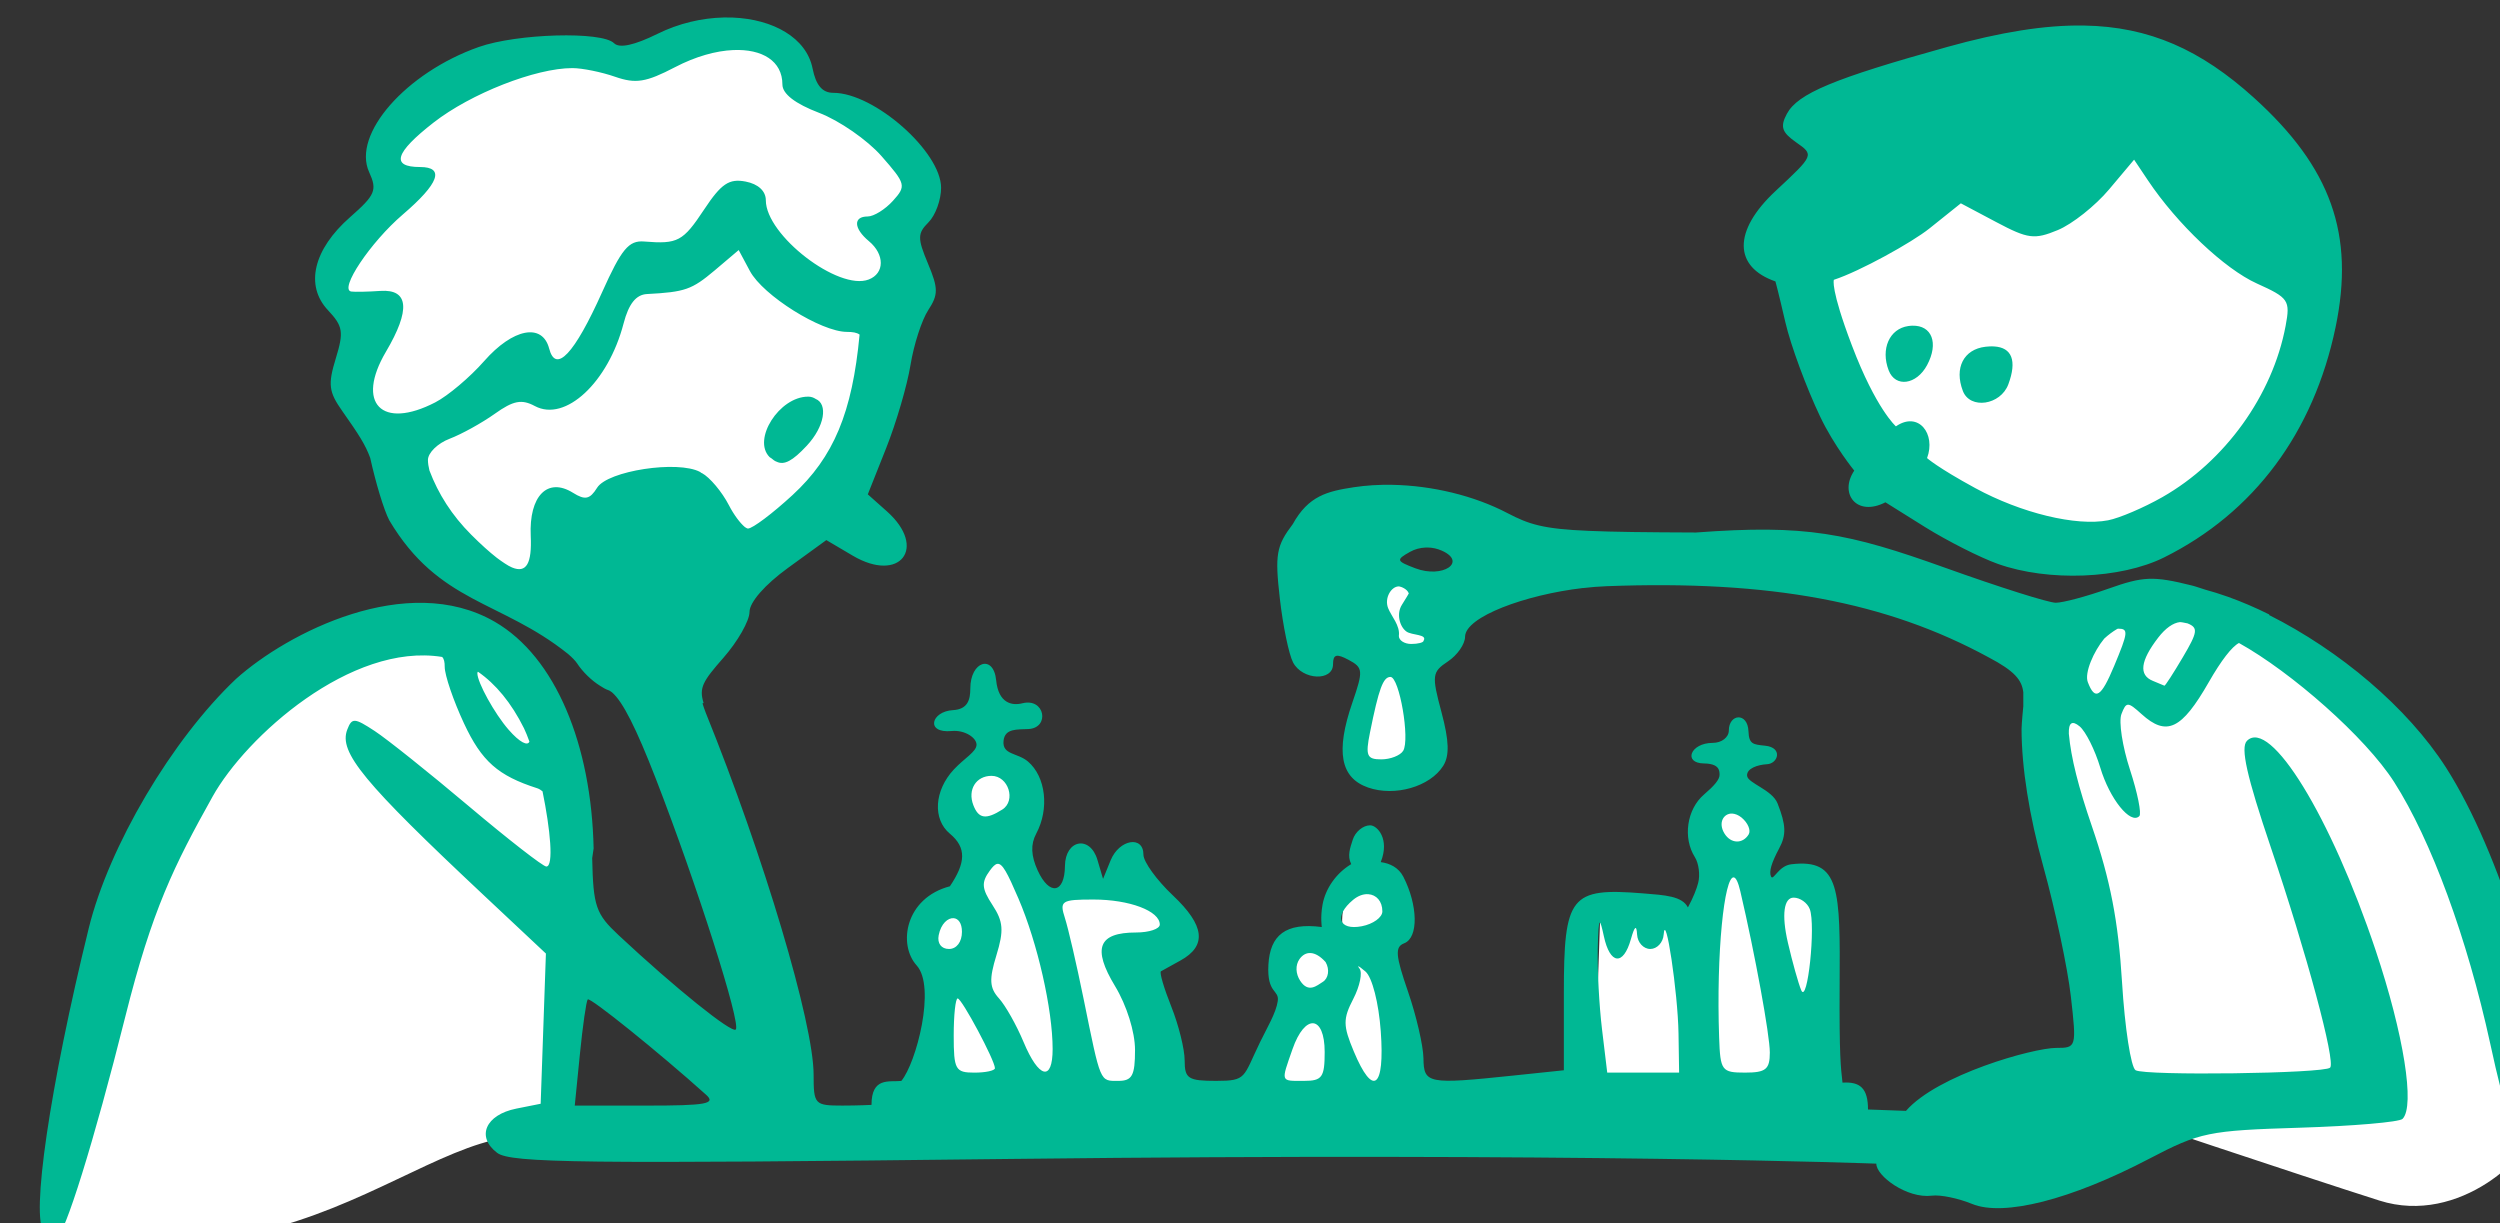 <?xml version="1.0" ?><svg height="149.171mm" viewBox="0 0 304.841 149.171" width="304.841mm" xmlns="http://www.w3.org/2000/svg">
    <rect x="0" y="0" width="304.841" height="149.171" fill="#333333" stroke="none"/>
    <path d="m 11969.293,5113.99 c -18.767,0.156 -48.395,12.533 -48.395,12.533 0,0 -29.014,-7.043 -42.138,-4.197 -13.123,2.846 -47.669,15.368 -68.699,34.365 -21.029,18.997 0.71,27.676 0.71,27.676 0,0 -21.187,18.926 -30.99,37.353 -9.803,18.428 16.444,22.625 16.444,22.625 0,0 -1.265,9.037 -6.166,23.693 -4.902,14.657 4.979,21.273 15.81,29.811 l 12.285,9.9 c 3.992,32.733 24.199,55.068 44.475,57.725 0,0 35.354,8.965 61.955,10.076 26.602,1.111 74.662,-28.663 93.742,-49.711 12.449,-13.732 25.448,-52.618 19.901,-87.531 0.748,-12.038 2.223,-30.818 4.263,-32.17 3.003,-1.992 9.092,-27.107 3.321,-38.633 -5.771,-11.526 -46.409,-28.033 -46.409,-28.033 0,0 -5.612,-11.171 -17.787,-22.199 -2.663,-2.412 -7.067,-3.327 -12.322,-3.283 z m 591.805,18.605 c -27.312,0.101 -54.721,9.17 -74.608,21.072 -37.436,22.405 -39.465,81.988 -27.664,114.267 11.804,32.28 41.679,59.83 94.606,74.85 47.946,5.476 115.604,-27.819 126.853,-67.484 11.249,-39.665 -12.424,-79.228 -52.349,-117.814 -18.716,-18.087 -42.74,-24.98 -66.838,-24.891 z m -290.024,230.231 c -3.735,0.038 -7.468,0.809 -10.904,1.707 -19.288,18.366 3.031,32.516 3.031,32.516 0,0 -8.63,40.055 -9.959,50.992 -1.327,10.938 19.084,8.103 29.703,4.893 10.619,-3.21 1.534,-48.603 1.534,-48.603 0,0 13.853,-12.917 6.013,-28.521 -5.144,-10.24 -12.289,-13.02 -19.418,-12.982 z m 360.379,9.961 c -17.675,-0.2 -37.738,2.865 -52.422,22.688 -16.782,22.654 -4.704,66.468 -1.662,88.541 3.043,22.073 20.288,122.647 21.486,125.801 0,0 85.937,28.879 123.004,40.662 37.067,11.784 70.812,-21.494 72.01,-34.938 1.199,-13.443 -23.602,-111.444 -43.519,-147.043 -19.917,-35.599 -93.301,-91.138 -111.651,-94.955 -2.292,-0.477 -4.721,-0.728 -7.246,-0.756 z m -806.047,15.346 c -32.919,0.204 -75.448,25.278 -98.367,56.812 -27.162,37.375 -62.741,152.431 -75.525,220.356 0,0 46.567,10.664 94.72,-0.549 48.151,-11.212 83.283,-38.487 113.588,-43.234 23.559,-3.691 26.753,0.971 27.014,3.234 0.227,-3.09 4.685,-64.267 7.385,-131.94 2.771,-69.422 -18.094,-90.694 -51.701,-102.117 -5.253,-1.785 -11.018,-2.6 -17.114,-2.562 z m 264.401,62.428 c -8.152,0.14 -16.855,5.716 -18.893,14.887 -2.508,11.286 12.385,19.891 12.385,19.891 l -8.047,26.385 c 0,0 -16.669,2.679 -20.588,13.26 -3.919,10.581 8.676,22.195 8.676,22.195 0,0 -2.821,31.65 -4.598,54.787 l 108.74,3.01 -16.986,-62.545 c 0,0 23.883,-7.809 23.361,-14.44 -0.523,-6.631 -22.247,-18.34 -37.707,-19.719 -15.459,-1.379 -27.351,7.307 -27.351,7.307 l -13.115,-32.119 c 0,0 8.836,-29.065 -0.411,-32.102 -1.734,-0.57 -3.585,-0.829 -5.466,-0.797 z m 344.742,14.07 c -5.771,0.212 -15.627,5.859 -17.963,11.973 -2.873,7.524 7.059,18.199 7.059,18.199 l -13.327,36.305 -11.338,-14.484 -35.482,-1.412 -3.133,91.893 102.518,6.957 c 0,0 10.243,-48.152 8.361,-72.982 -1.88,-24.83 -1.619,-34.801 -10.084,-37.199 -8.465,-2.398 -17.974,10.629 -17.974,10.629 l -6.166,-15.66 c 0,0 0.941,-6.209 4.546,-12.416 3.606,-6.207 0.207,-17.869 -3.816,-21.02 -0.754,-0.591 -1.869,-0.83 -3.201,-0.781 z m -177.813,38.267 c -3.961,0.053 -7.643,1.886 -9.672,6.846 -5.649,13.805 0.207,22.717 0.207,22.717 0,0 -20.641,-3.434 -24.769,4.514 -4.128,7.947 4.232,22.291 4.232,22.291 l -20.431,44.721 72.478,1.035 -11.758,-70.209 c 0,0 7.473,-17.353 5.801,-22.902 -1.072,-3.555 -9.024,-9.108 -16.086,-9.012 z" fill="#FFFFFF" paint-order="markers stroke fill" transform="translate(18.471,-130.723) translate(-3055.66,-832.101) matrix(0.265,0,0,0.265,-43.974,-388.162)"/>
    <path d="m 11959.959,5106.113 c -9.929,0.229 -20.518,2.631 -30.406,7.523 -10.634,5.257 -17.534,6.749 -19.971,4.311 -5.582,-5.58 -44.612,-4.487 -62.279,1.746 -33.504,11.821 -58.346,40.161 -50.432,57.531 3.807,8.351 2.881,10.541 -8.734,20.742 -16.919,14.852 -20.873,31.466 -10.201,42.824 6.921,7.369 7.342,9.995 3.589,22.234 -3.653,11.899 -3.231,15.348 2.952,24.111 7.757,11.003 10.655,15.54 12.888,21.59 2.526,11.405 6.262,23.908 8.78,28.744 22.826,38.394 51.256,36.688 82.195,61.443 1.926,1.645 3.424,3.165 4.252,4.424 2.605,3.981 6.816,7.992 10.502,10.25 1.407,0.946 2.775,1.712 3.965,2.09 0.515,0.163 1.085,0.623 1.636,1.01 4.879,4.194 11.092,16.477 20.032,39.512 18.929,48.783 39.411,113.026 36.853,115.584 -1.848,1.849 -28.047,-19.243 -53.859,-43.361 -10.489,-9.802 -11.743,-13.239 -12.201,-35.5 l 0.656,-4.457 c -0.989,-47.581 -17.462,-88.121 -45.516,-104.32 -40.243,-23.238 -95.349,5.061 -119.014,26.297 -29.518,27.913 -58.516,77.002 -67.798,114.797 -17.892,72.867 -26.777,133.435 -20.498,139.715 h 0.117 c 1.391,1.391 3.898,2.529 5.568,2.529 3.48,0 17.39,-44.654 31.629,-101.543 12.367,-49.404 22.496,-69.625 40.184,-101.35 15.392,-27.608 63.74,-71.002 105.623,-64.242 0.903,0.893 1.183,2.354 1.183,4.539 0,3.882 4.009,15.594 8.871,26.025 8.126,17.432 15.657,24.091 33.762,29.877 0.946,0.302 1.66,0.849 2.377,1.4 3.568,17.364 5.25,34.6 1.75,34.6 -1.513,0 -17.581,-12.509 -35.707,-27.799 -18.121,-15.29 -37.583,-30.836 -43.25,-34.549 -9.357,-6.136 -10.514,-6.193 -12.65,-0.625 -3.986,10.385 7.41,24.197 63,76.356 l 28.414,26.66 -1.205,34.555 -1.207,34.557 -11.211,2.238 c -14.177,2.835 -18.564,12.983 -8.803,20.354 6.231,4.706 39.689,5.101 237.258,2.789 259.768,-3.041 397.355,2.178 397.355,2.178 -0.193,5.533 14.025,16.207 25.604,14.726 3.877,-0.495 12.167,1.214 18.426,3.799 14.477,5.979 45.5,-1.928 81.507,-20.77 23.318,-12.201 27.211,-13.001 69.295,-14.291 24.523,-0.753 45.803,-2.581 47.285,-4.062 5.829,-5.831 0.558,-38.897 -12.353,-77.494 -20.637,-61.686 -48.553,-107.143 -59.234,-96.459 -3.065,3.063 -0.11,16.283 10.984,49.029 16.465,48.63 29.942,98.688 27.281,101.35 -2.722,2.721 -85.258,3.812 -89.514,1.182 -2.153,-1.33 -4.957,-19.572 -6.234,-40.533 -1.706,-28.011 -5.38,-47.012 -13.859,-71.705 -6.214,-18.099 -9.633,-31.54 -10.617,-42.613 -0.159,-4.991 1.434,-6.304 4.966,-3.371 2.792,2.317 7.07,10.858 9.502,18.98 4.318,14.416 13.932,26.359 17.969,22.32 1.113,-1.112 -0.828,-10.728 -4.305,-21.365 -3.476,-10.637 -5.25,-22.15 -3.929,-25.588 2.22,-5.744 2.907,-5.747 9.257,0 11.534,10.436 18.435,7.157 30.938,-14.697 5.749,-10.049 10.64,-16.331 13.881,-18.012 24.118,13.406 58.155,43.265 71.404,63.975 17.021,26.605 33.632,71.838 44.234,120.436 7.084,32.465 9.358,37.935 15.776,37.935 6.276,0 7.69,-2.997 8.668,-18.377 2.239,-35.158 -20.043,-108.061 -44.842,-146.705 -17.735,-27.641 -48.855,-53.805 -81.383,-70.139 l 0.11,-0.234 c -6.31,-3.152 -12.617,-5.84 -18.836,-8.084 -0.25,-0.11 -0.484,-0.163 -0.721,-0.246 -3.351,-1.19 -6.662,-2.219 -9.939,-3.106 -2.026,-0.602 -4.08,-1.401 -6.084,-1.9 -17.784,-4.434 -22.377,-4.26 -38.442,1.445 -10.034,3.563 -20.94,6.479 -24.24,6.479 -3.301,0 -26.117,-7.212 -50.703,-16.025 -44.986,-16.131 -64.254,-20.069 -114.873,-16.291 -23.163,-0.087 -37.962,-0.263 -49.26,-0.756 -21.096,-0.884 -27.476,-2.946 -37.537,-8.211 -15.338,-8.024 -34.622,-12.627 -52.881,-12.973 -6.088,-0.117 -12.058,0.246 -17.736,1.105 -12.103,1.866 -20.848,3.88 -28.094,16.992 -7.56,9.967 -8.262,13.967 -5.955,34.139 1.42,12.567 4.174,25.831 6.094,29.48 4.312,8.202 18.398,8.827 18.398,0.818 0,-4.535 1.588,-4.974 7.172,-1.984 6.681,3.576 6.796,4.925 1.701,19.715 -7.743,22.476 -5.5,34.563 7.246,39.018 12.301,4.302 28.559,-0.389 34.578,-9.986 2.943,-4.683 2.718,-11.521 -0.797,-24.658 -4.551,-17.011 -4.359,-18.51 2.967,-23.381 4.307,-2.862 7.883,-7.979 7.883,-11.375 0.105,-9.195 27.865,-19.34 54.27,-22.404 v 0.025 c 3.642,-0.425 7.259,-0.722 10.775,-0.856 75.278,-2.868 128.837,7.143 175.84,32.723 11.997,6.291 15.346,10.448 15.98,16.135 v 6.373 c -0.249,2.931 -0.644,6.234 -0.806,10.375 0,17.791 3.522,39.948 10.011,63.387 5.488,19.82 11.189,46.704 12.668,59.742 2.657,23.407 2.573,23.709 -6.681,23.709 -10.616,0 -54.702,12.341 -69.18,28.971 l -17.475,-0.633 c 0,-9.716 -3.575,-12.889 -11.734,-12.352 -0.785,-7.005 -1.516,-12.033 -1.322,-44.791 0.268,-44.066 0.324,-58.385 -22.242,-55.691 -5.991,0.709 -8.276,7.865 -9.321,5.633 -1.043,-2.232 0.25,-6.408 3.719,-12.885 3.355,-6.269 3.223,-10.72 -0.721,-20.754 -2.469,-6.285 -13.664,-9.289 -14.008,-12.668 -0.343,-3.377 4.78,-5.125 9.141,-5.361 5.149,-0.268 7.432,-7.69 -0.838,-8.518 -5.581,-0.559 -7.46,-0.721 -7.674,-6.596 -0.325,-8.951 -9.041,-8.113 -9.041,-0.399 0,3.129 -3.31,5.689 -7.361,5.689 -10.396,0 -13.812,9.361 -4.072,9.469 6.855,0.106 7.172,3.055 7.172,5.229 0,2.173 -2.389,4.983 -7.172,9.078 -7.903,6.766 -9.817,19.932 -4.196,28.805 1.796,2.839 2.482,8.175 1.516,11.863 -0.753,2.888 -2.279,6.772 -4.717,11.274 -2.681,-5.223 -10.48,-5.649 -20.642,-6.467 -33.496,-2.688 -36.444,1.054 -36.446,46.174 v 35.223 l -23.314,2.439 c -39.381,4.116 -41.147,3.771 -41.287,-7.996 -0.11,-5.738 -3.265,-19.528 -7.11,-30.648 -5.757,-16.674 -6.067,-20.567 -1.771,-22.217 6.756,-2.594 6.274,-17.668 -0.346,-30.576 -2.196,-4.288 -6.177,-6.203 -10.427,-6.783 4.267,-10.673 -1.626,-16.932 -4.883,-16.932 -3.261,0 -6.863,2.989 -8.004,6.641 -1.14,3.65 -2.638,7.348 -0.697,11.219 -7.013,4.205 -11.864,11.32 -13.192,18.619 -1.065,5.838 -0.344,10.322 -0.344,10.322 -16.739,-2.174 -23.792,3.836 -24.564,17.242 -0.785,13.63 5.08,11.425 4.295,16.859 -0.785,5.434 -4.956,12.312 -8.135,18.857 -7.92,16.308 -6.014,17.83 -20.17,17.83 -12.944,0 -14.533,-1.031 -14.533,-9.406 0,-5.173 -2.775,-16.341 -6.166,-24.814 -3.382,-8.475 -5.526,-15.767 -4.74,-16.197 0.784,-0.441 4.843,-2.68 9.008,-4.99 12.227,-6.768 11.139,-16.103 -3.475,-29.887 -7.476,-7.052 -13.591,-15.496 -13.594,-18.766 0,-9.018 -11.15,-7.105 -15.101,2.59 l -3.479,8.535 -2.578,-8.719 c -3.414,-11.535 -14.85,-9.385 -14.959,2.812 -0.117,12.658 -7.184,13.78 -12.555,1.994 -3.083,-6.765 -3.285,-12.003 -0.656,-16.92 6.1,-11.399 4.42,-26.135 -3.779,-33.154 -4.82,-4.123 -11.913,-2.988 -11.268,-9.518 0.581,-5.907 6.389,-5.16 11.522,-5.451 9.868,-0.548 7.581,-14.48 -2.877,-11.848 -4.677,1.178 -10.984,0.108 -12.047,-10.639 -1.195,-12.043 -11.883,-8.795 -11.883,3.844 0,5.238 -1.218,9.571 -7.986,9.947 -10.028,0.548 -12.83,10.81 -0.549,9.605 5.849,-0.57 11.399,3.034 11.392,6.291 0,3.258 -5.554,6.164 -10.447,11.418 -9.023,9.685 -9.829,22.888 -1.806,29.545 7.763,6.462 7.246,13.436 0,24.191 -20.498,5.358 -24.049,26.747 -15.282,36.434 8.923,9.859 -0.152,44.811 -7.07,53.131 -5.623,0.57 -13.723,-1.87 -13.723,11.024 0,0 -6.046,0.32 -13.345,0.32 -12.814,0 -13.291,-0.495 -13.291,-14.225 0,-23.678 -22.937,-100.589 -49.639,-166.547 -0.71,-1.74 -1.033,-2.946 -1.481,-4.301 l 0.495,-0.17 c -2.185,-7.047 -0.325,-10.037 9.052,-20.715 6.643,-7.567 12.08,-17.095 12.08,-21.176 0,-4.464 7.036,-12.527 17.676,-20.248 l 17.672,-12.824 12.164,7.174 c 21.741,12.826 34.482,-3.67 15.734,-20.369 l -8.816,-7.852 8.445,-21.26 c 4.645,-11.691 9.687,-28.897 11.198,-38.238 1.51,-9.343 5.179,-20.706 8.154,-25.248 4.689,-7.162 4.676,-10.007 -0.117,-21.453 -4.879,-11.662 -4.841,-13.873 0.261,-18.986 3.184,-3.184 5.784,-10.321 5.784,-15.857 0,-16.625 -30.735,-43.713 -49.598,-43.713 -5.052,0 -7.993,-3.454 -9.543,-11.219 -2.833,-14.156 -18.205,-22.66 -36.699,-23.41 l -0.05,-0.01 c -1.388,-0.055 -2.793,-0.066 -4.211,-0.033 z m 625.965,3.695 c -18.091,-0.296 -38.523,3.078 -62.863,9.846 -52.24,14.525 -68.83,21.443 -73.829,30.783 -3.177,5.934 -2.338,8.489 4.317,13.15 8.241,5.772 8.216,5.838 -9.467,22.305 -19.949,18.576 -19.2,35.058 -0.109,41.656 0,0 1.359,4.879 4.574,18.809 2.43,10.522 9.66,30.11 16.06,43.523 6.403,13.412 15.633,24.73 15.633,24.73 -7.063,10.46 1.011,21.436 14.348,14.576 0,0 3.853,2.464 18.285,11.435 10.329,6.422 25.372,14.03 33.432,16.902 23.193,8.268 56.518,6.973 76.507,-2.975 41.326,-20.562 68.787,-57.425 78.895,-105.893 8.904,-42.711 -2.047,-73.505 -37.555,-105.611 -24.396,-22.062 -48.054,-32.74 -78.22,-33.238 z m -621.492,11.285 h 0.05 c 13.212,-0.57 22.565,4.999 22.565,15.836 0,4.325 5.83,8.833 16.89,13.057 9.292,3.548 22.199,12.493 28.682,19.877 11.234,12.793 11.481,13.76 5.277,20.613 -3.576,3.956 -8.804,7.195 -11.611,7.195 -6.76,0 -6.474,5.513 0.59,11.379 7.288,6.08 7.248,14.796 -0.117,17.621 -13.92,5.343 -47.338,-20.385 -47.338,-36.44 0,-4.271 -3.517,-7.522 -9.34,-8.635 -7.57,-1.447 -11.19,0.99 -19.027,12.83 -9.773,14.767 -12.122,16.02 -27.621,14.762 -7.089,-0.581 -10.427,3.449 -19.331,23.293 -12.791,28.512 -21.339,37.605 -24.386,25.955 -3.118,-11.919 -16.69,-9.284 -29.936,5.807 -6.506,7.408 -16.62,15.939 -22.467,18.963 -24.682,12.762 -36.694,0.431 -22.691,-23.303 11.391,-19.308 10.529,-28.843 -2.539,-27.982 -5.738,0.398 -11.764,0.515 -13.383,0.289 -5.852,-0.796 8.784,-22.695 23.705,-35.471 16.651,-14.251 19.405,-21.826 7.92,-21.826 -13.602,0 -11.608,-6.575 6.221,-20.465 17.143,-13.355 46.956,-25.053 63.846,-25.053 4.525,0 13.377,1.794 19.673,3.988 9.503,3.312 14.206,2.556 27.606,-4.428 9.522,-4.964 18.829,-7.518 26.758,-7.863 z m 644.576,50.435 6.344,9.484 c 13.475,20.149 35.289,40.795 50.175,47.508 14.617,6.592 15.4,7.75 13.202,19.48 -5.995,31.959 -27.891,62.388 -56.715,78.807 -8.521,4.854 -19.756,9.652 -24.969,10.662 -14.64,2.833 -39.983,-3.309 -61.117,-14.812 -17.462,-9.505 -22.182,-13.809 -22.182,-13.809 4.156,-11.139 -3.949,-21.76 -14.336,-14.607 0,0 -9.148,-8.004 -20.222,-37.15 -10.026,-26.386 -8.331,-30.281 -8.331,-30.281 11.972,-3.901 35.977,-17.22 43.946,-23.6 l 14.486,-11.596 16.299,8.646 c 14.619,7.756 17.537,8.131 28.342,3.656 6.625,-2.745 17.228,-11.157 23.564,-18.693 z m -642.078,41.59 5.17,9.656 c 6.011,11.234 32.75,28 44.66,28 2.605,0 4.52,0.303 5.801,1.244 -3.369,35.923 -11.896,56.364 -30.862,73.844 -9.186,8.468 -18.401,15.398 -20.48,15.398 -0.387,0 -0.914,-0.334 -1.428,-0.668 -2.208,-1.831 -5.058,-5.614 -7.357,-10.057 -3.203,-6.197 -8.81,-12.86 -12.452,-14.809 h -0.15 c -0.215,-0.14 -0.464,-0.397 -0.668,-0.504 -10.236,-5.479 -42.502,-0.539 -47.367,7.25 -3.353,5.367 -5.524,5.826 -11.098,2.346 -11.726,-7.328 -20.307,1.423 -19.457,19.854 0.581,12.538 -1.916,17.297 -8.619,14.496 -0.516,-0.246 -1.011,-0.462 -1.588,-0.785 -0.559,-0.302 -1.174,-0.72 -1.777,-1.1 -1.149,-0.753 -2.353,-1.589 -3.684,-2.607 -3.331,-2.61 -7.142,-6.011 -11.719,-10.59 -8.905,-8.902 -15.166,-18.786 -19.226,-29.549 -0.419,-1.714 -0.688,-3.357 -0.688,-4.834 0,-3.285 4.487,-7.675 9.975,-9.762 5.488,-2.086 14.833,-7.252 20.762,-11.475 8.568,-6.1 12.362,-6.836 18.47,-3.568 14.009,7.499 33.751,-10.884 40.817,-38.016 2.352,-9.022 5.721,-13.257 10.754,-13.525 17.521,-0.925 20.601,-1.995 31.125,-10.85 z m 540.049,34.793 c -0.592,0 -1.217,0.11 -1.866,0.17 -8.674,1.237 -12.807,10.562 -9.029,20.402 3.07,8.003 12.806,6.67 17.668,-2.416 5.462,-10.206 2.18,-18.381 -6.773,-18.146 z m 35.703,9.535 c -0.651,0.031 -1.334,0.092 -2.043,0.162 -10.065,1.172 -14.471,9.784 -10.416,20.348 3.305,8.618 17.347,6.555 20.925,-3.072 4.041,-10.867 1.667,-16.953 -6.603,-17.42 v 0.01 c -0.592,-0.055 -1.212,-0.055 -1.863,-0.023 z m -543.85,23.115 v 0.012 c -13.208,0 -25.759,19.739 -17.686,27.814 0.265,0.268 0.548,0.31 0.817,0.537 v 0 c 0.796,0.656 1.577,1.324 2.394,1.572 3.511,1.716 7.344,-0.309 13.899,-7.344 8.273,-8.878 9.819,-19.204 4.09,-21.537 -0.936,-0.613 -2.046,-1.055 -3.52,-1.055 z m 285.123,69.428 c 2.216,0.036 4.444,0.522 6.51,1.441 11.821,5.274 0.385,12.892 -12.184,8.117 -8.82,-3.351 -8.992,-3.88 -2.455,-7.557 2.18,-1.227 4.658,-1.893 7.182,-1.99 0.315,-0.013 0.631,-0.017 0.947,-0.012 z m -13.42,17.895 c 0.108,0 0.216,0 0.324,0.01 v 0 c 0.807,0.11 3.682,1.115 4.412,3.225 0,0 -1.248,2.252 -3.15,5.203 -2.605,4.042 -1.152,10.022 2.055,12.326 2.533,1.819 9.78,1.161 7.9,4.231 0,0.827 -2.557,1.49 -5.689,1.49 -3.123,0 -5.692,-1.654 -5.692,-3.674 0.68,-4.831 -3.493,-9.067 -4.959,-12.867 -1.771,-4.621 1.444,-9.839 4.799,-9.941 z m 359.623,16.424 v 0 c 0.43,0 0.819,0.128 1.231,0.15 0.753,0.163 1.447,0.258 2.215,0.441 4.967,2.022 4.698,3.946 -2.155,15.557 -4.352,7.377 -8.177,13.281 -8.49,13.119 -0.314,-0.163 -2.705,-1.163 -5.311,-2.217 -6.592,-2.66 -5.792,-9.18 2.444,-19.893 3.357,-4.364 6.869,-6.831 10.066,-7.162 z m -28.547,3.022 c 4.88,0 4.712,1.634 -1.789,17.191 -6.028,14.425 -8.777,16.113 -12.109,7.434 -1.647,-4.3 2.73,-14.199 7.553,-20.047 1.892,-1.743 3.884,-3.232 5.972,-4.457 0.117,0 0.258,-0.117 0.379,-0.117 z m -754.662,19.809 v 0 c 8.167,5.643 15.398,14.355 21.184,26.014 0.849,1.719 1.679,3.909 2.502,6.141 -0.807,2.087 -4.348,0.526 -9.602,-5.496 -6.418,-7.355 -14.351,-21.707 -14.351,-25.949 0,-0.355 0.108,-0.57 0.263,-0.709 z m 419.877,2.402 c 4.111,0 9.064,28.8 5.852,33.998 -1.338,2.163 -5.876,3.934 -10.092,3.934 -6.626,0 -7.327,-1.669 -5.182,-12.328 4.072,-20.231 6.057,-25.604 9.422,-25.604 z m -183.551,45.514 c 7.753,0 11.398,11.421 4.952,15.504 -7.542,4.775 -10.92,4.254 -13.334,-2.045 -2.721,-7.085 1.25,-13.459 8.382,-13.459 z m 340.836,17.357 v 0 c 1.337,0.106 2.819,0.634 4.295,1.855 2.922,2.424 4.379,5.918 3.235,7.768 -2.768,4.476 -8.211,4.269 -11.112,-0.43 -3.064,-4.957 -0.418,-9.37 3.582,-9.195 z m -338.173,23.139 c 2.316,-0.333 4.59,4.032 9.703,15.914 8.784,20.426 15.746,51.048 15.746,69.289 0,15.095 -6.362,13.559 -13.375,-3.228 -3.237,-7.747 -8.326,-16.781 -11.313,-20.08 -4.373,-4.831 -4.6,-8.7 -1.178,-19.848 3.494,-11.384 3.169,-15.493 -1.812,-23.094 -4.981,-7.604 -5.197,-10.413 -1.23,-15.836 1.341,-1.837 2.406,-2.963 3.459,-3.117 z m 338.857,6.223 c 1,0.117 2.029,2.144 3.033,6.441 6.751,28.863 13.565,66.114 13.565,74.16 0,7.732 -1.852,9.234 -11.379,9.234 -10.771,0 -11.417,-0.861 -11.946,-16.119 -1.369,-39.225 2.395,-74.255 6.727,-73.717 z m -168.149,7.734 c 3.636,0.257 6.463,3.158 6.463,7.918 0,2.762 -4.263,5.834 -9.478,6.834 -10.662,2.039 -12.882,-4.766 -3.963,-12.168 2.33,-1.932 4.799,-2.736 6.978,-2.584 z m 195.698,1.584 c 2.972,0 6.316,2.366 7.426,5.258 2.843,7.418 -1.045,44.258 -3.938,37.332 -1.305,-3.13 -4.058,-12.948 -6.111,-21.814 -3.051,-13.171 -1.792,-20.775 2.623,-20.775 z m -322.19,0.871 c 16.58,0 30.539,5.262 30.539,11.514 0,2.013 -4.91,3.656 -10.912,3.656 -17.394,0 -20.23,7.24 -9.67,24.688 5.351,8.842 9.186,21.06 9.186,29.365 0,11.775 -1.311,14.225 -7.69,14.225 -8.585,0 -8.017,1.343 -16.013,-37.928 -3.186,-15.648 -7.039,-32.291 -8.553,-36.984 -2.557,-7.933 -1.626,-8.535 13.113,-8.535 z m -64.254,8.586 c 2.066,0.204 3.758,2.224 3.758,6.268 0,4.659 -2.451,7.9 -5.969,7.9 -3.534,0 -5.458,-2.578 -4.738,-6.322 1.043,-5.353 4.298,-8.105 6.949,-7.846 z m 297.246,2.045 v 0 c 0.398,-0.106 0.979,2.073 1.871,6.223 2.817,13.12 8.956,13.8 12.452,1.383 1.715,-6.09 2.586,-6.733 2.845,-2.117 0.204,3.651 2.938,6.635 6.069,6.635 3.128,0 5.903,-2.983 6.162,-6.635 0.817,-11.466 6.53,26.622 6.832,45.52 l 0.277,18.012 h -16.543 -16.535 l -2.395,-19.914 c -1.319,-10.953 -2.204,-27.594 -1.978,-36.982 0.193,-8.154 0.419,-12.004 0.935,-12.123 z m -132.984,13.998 v 0 c 2.054,0.14 4.383,1.431 6.822,4.144 1.988,3.405 1.317,7.529 -1.306,9.135 -2.62,1.603 -6.578,5.375 -10.418,-0.58 -2.042,-3.168 -2.264,-7.098 -0.276,-9.924 1.34,-1.902 3.123,-2.919 5.18,-2.779 z m 21.883,6.088 c 0.264,0 1.447,0.805 3.295,2.416 3.09,2.689 6.084,14.398 7.031,27.498 1.905,26.348 -3.575,30.417 -12.426,9.23 -4.969,-11.89 -4.997,-14.912 -0.203,-24.176 3.007,-5.822 4.292,-12.082 2.844,-13.912 -0.538,-0.688 -0.71,-1.034 -0.549,-1.055 z m -184.361,14.795 c 1.903,0 17.148,28.535 17.148,32.096 0,1.123 -4.27,2.043 -9.484,2.043 -8.711,0 -9.481,-1.389 -9.481,-17.068 0,-9.388 0.818,-17.07 1.817,-17.07 z m -170.221,0.453 c 1.021,-1.195 32.758,24.373 54.471,43.873 4.637,4.161 0.106,4.984 -27.444,4.984 h -32.994 l 2.367,-23.703 c 1.303,-13.039 2.923,-24.359 3.6,-25.154 z m 333.851,10.973 c 2.982,0.268 5.247,4.729 5.247,13.23 0,11.632 -1.178,13.275 -9.485,13.275 -10.99,0 -10.691,0.805 -5.316,-14.609 2.872,-8.244 6.573,-12.164 9.554,-11.896 z" fill="#00B894" transform="translate(18.471,-130.723) translate(-3055.66,-832.101) matrix(0.265,0,0,0.265,-43.974,-388.162)"/>
</svg>